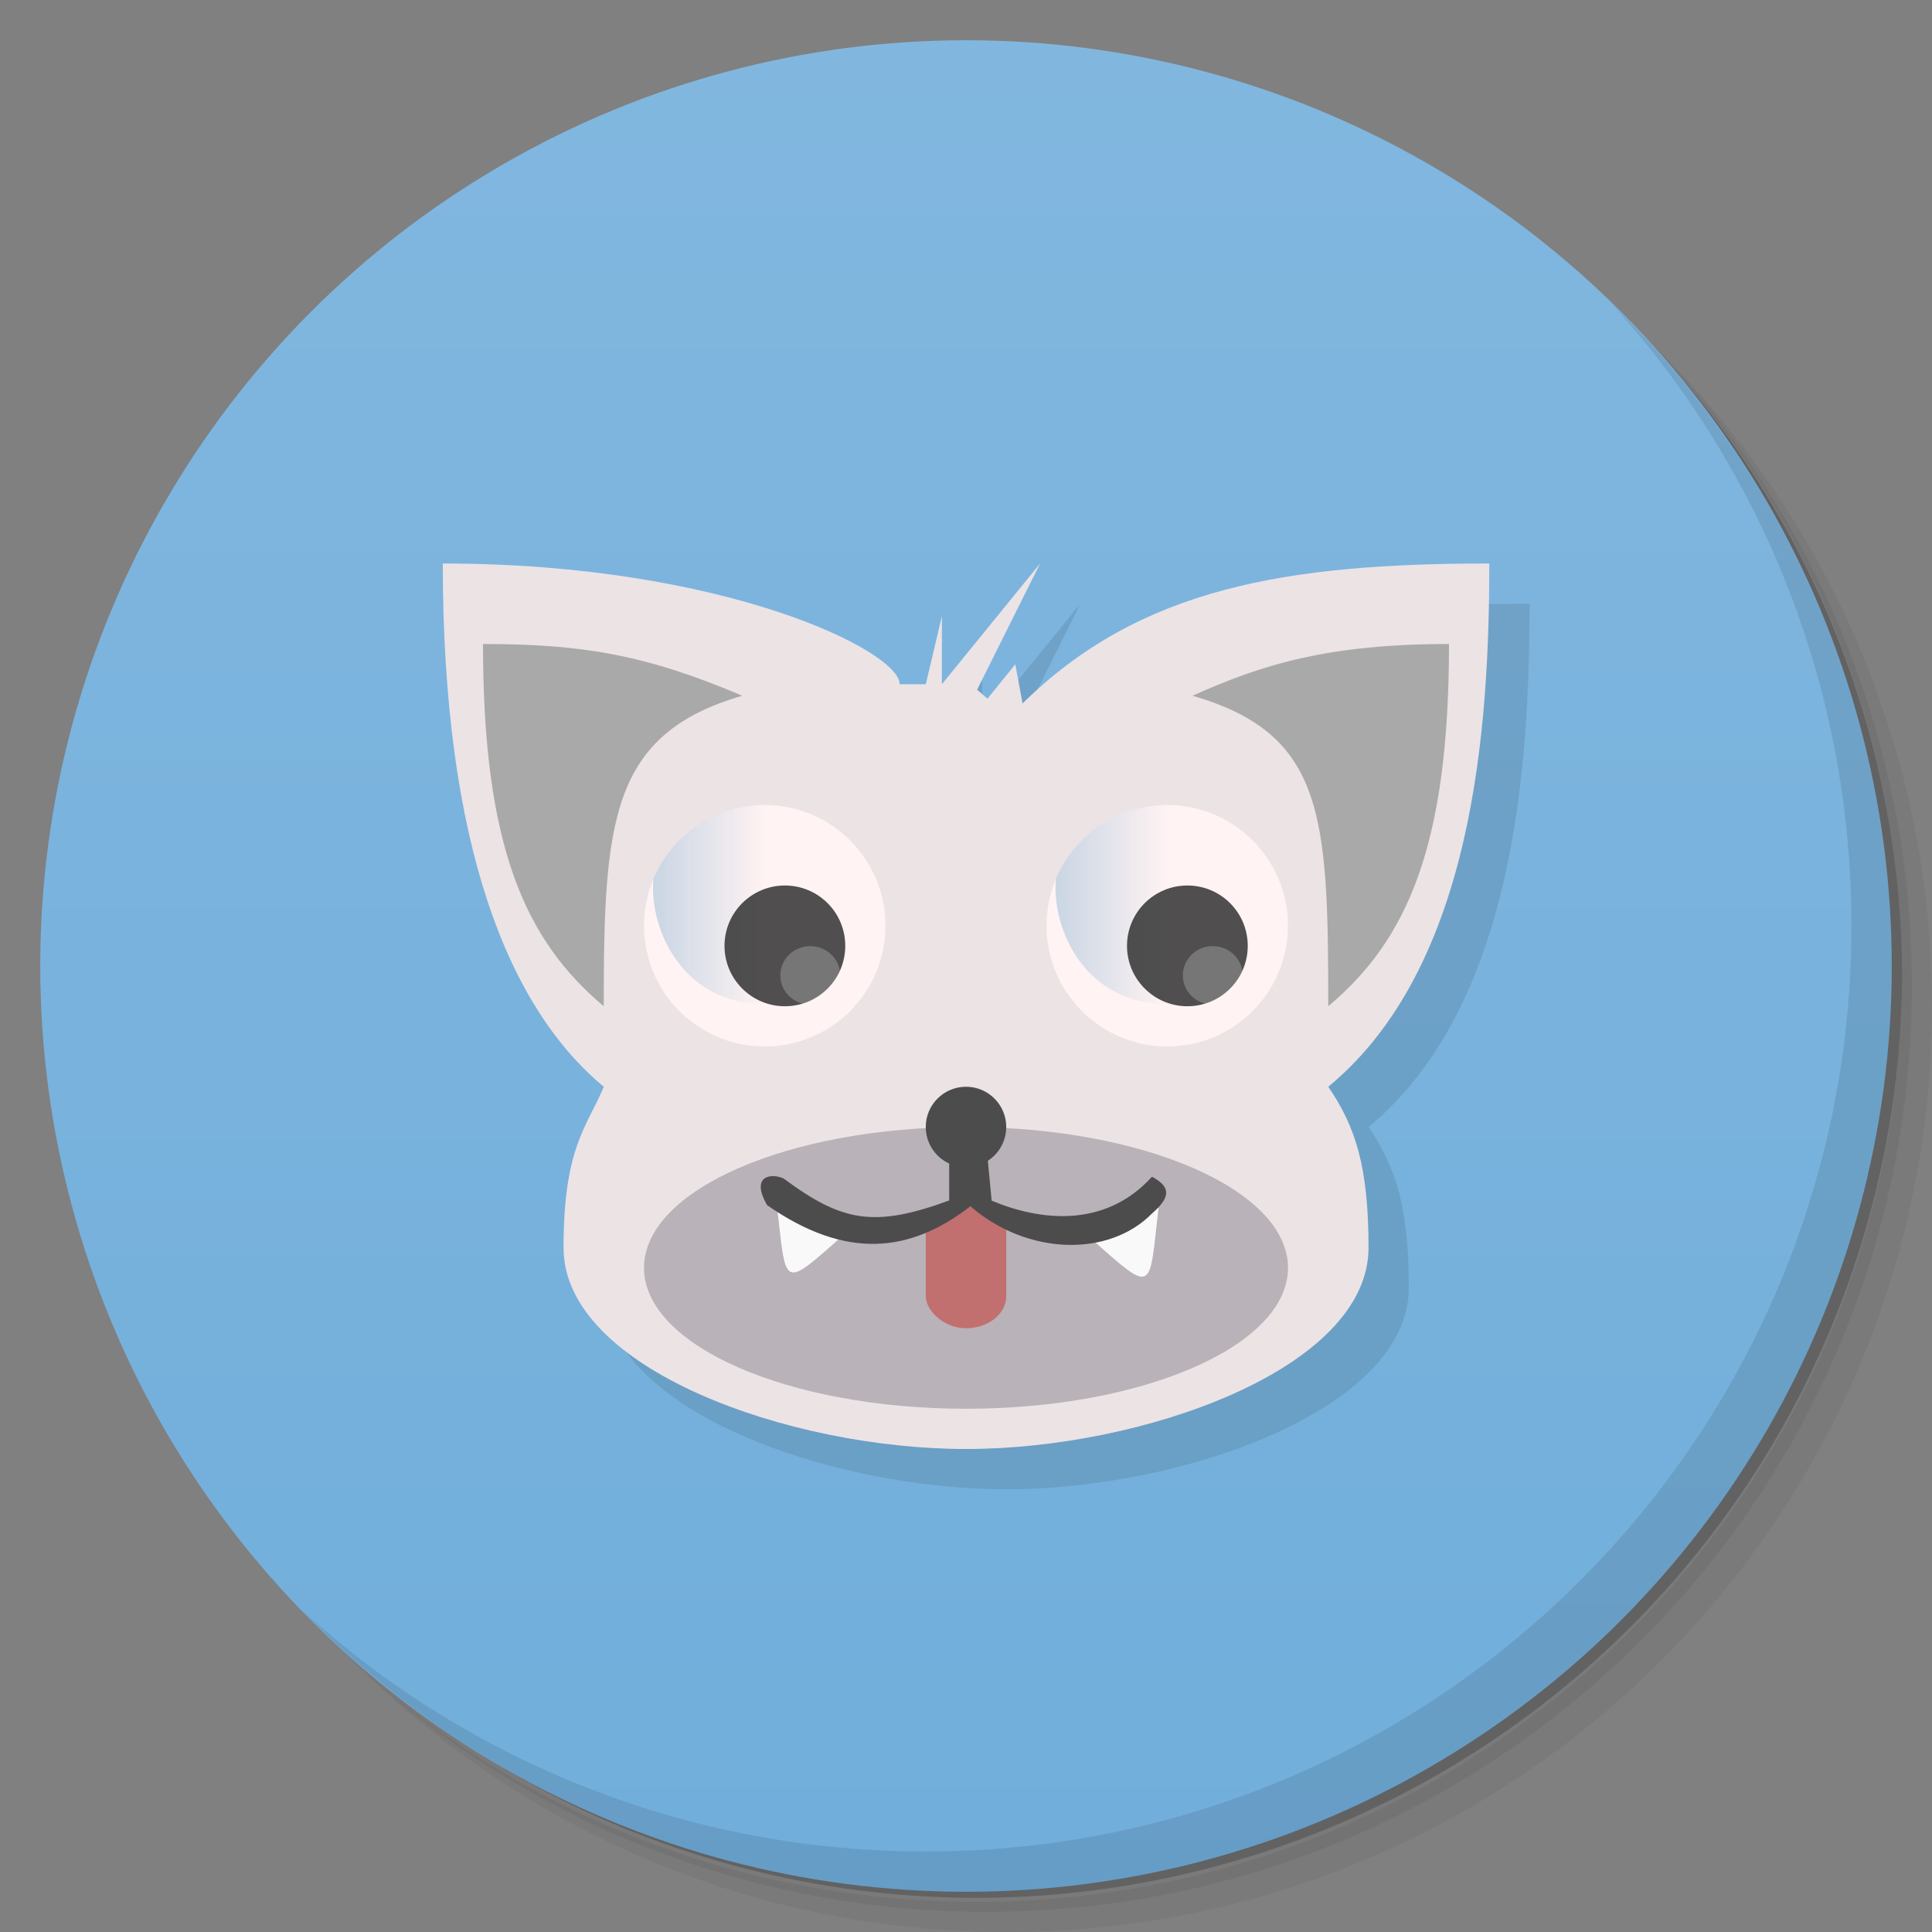 <svg version="1.1" viewBox="0 0 48 48" xmlns="http://www.w3.org/2000/svg" xmlns:xlink="http://www.w3.org/1999/xlink">
 <rect x="0" y="0" width="48" height="48" fill="#808080" stroke="none"/>
 <defs>
  <linearGradient id="bg" x2="0" y1="1" y2="47" gradientUnits="userSpaceOnUse">
   <stop style="stop-color:#81b7df" offset="0"/>
   <stop style="stop-color:#71aedb" offset="1"/>
  </linearGradient>
  <linearGradient id="linearGradient911" x1="563.8" x2="577.78" gradientTransform="matrix(.214 0 0 .214 -94.62 -22.4)" gradientUnits="userSpaceOnUse" xlink:href="#linear1"/>
  <linearGradient id="linear1" x1="563.8" x2="577.78" gradientTransform="matrix(.214 0 0 .214 -94.615 -22.4)" gradientUnits="userSpaceOnUse">
   <stop style="stop-color:#c6d4e3" offset="0"/>
   <stop style="stop-color:#c6d4e3;stop-opacity:0" offset="1"/>
  </linearGradient>
  <linearGradient id="linear2" x1="563.8" x2="577.78" gradientTransform="matrix(.214 0 0 .214 -104.62 -22.4)" gradientUnits="userSpaceOnUse" xlink:href="#linear1"/>
 </defs>
 <path d="m36.31 5c5.859 4.062 9.688 10.831 9.688 18.5 0 12.426-10.07 22.5-22.5 22.5-7.669 0-14.438-3.828-18.5-9.688 1.037 1.822 2.306 3.499 3.781 4.969 4.085 3.712 9.514 5.969 15.469 5.969 12.703 0 23-10.298 23-23 0-5.954-2.256-11.384-5.969-15.469-1.469-1.475-3.147-2.744-4.969-3.781zm4.969 3.781c3.854 4.113 6.219 9.637 6.219 15.719 0 12.703-10.297 23-23 23-6.081 0-11.606-2.364-15.719-6.219 4.16 4.144 9.883 6.719 16.219 6.719 12.703 0 23-10.298 23-23 0-6.335-2.575-12.06-6.719-16.219z" style="opacity:.05"/>
 <path d="m41.28 8.781c3.712 4.085 5.969 9.514 5.969 15.469 0 12.703-10.297 23-23 23-5.954 0-11.384-2.256-15.469-5.969 4.113 3.854 9.637 6.219 15.719 6.219 12.703 0 23-10.298 23-23 0-6.081-2.364-11.606-6.219-15.719z" style="opacity:.1"/>
 <path d="m31.25 2.375c8.615 3.154 14.75 11.417 14.75 21.13 0 12.426-10.07 22.5-22.5 22.5-9.708 0-17.971-6.135-21.12-14.75a23 23 0 0 0 44.875-7 23 23 0 0 0-16-21.875z" style="opacity:.2"/>
 <circle cx="24" cy="24" r="23" style="fill:url(#bg)"/>
 <path d="m40.03 7.531c3.712 4.084 5.969 9.514 5.969 15.469 0 12.703-10.297 23-23 23-5.954 0-11.384-2.256-15.469-5.969 4.178 4.291 10.01 6.969 16.469 6.969 12.703 0 23-10.298 23-23 0-6.462-2.677-12.291-6.969-16.469z" style="opacity:.1"/>
 <path d="m26.842 14.998-2.441 3.002v-1.693l-0.4 1.693h-0.65c0.023-0.813-4.35-3-11.35-3 0 7 1.629 11.035 4 13-0.418 1-1 1.5-1 4 0 3 5.593 5 10 5s10-2 10-5c0-2-0.318-3-1-4 3.635-3 4-9 4-13-5 0-8.67 0.59-11.596 3.477l-0.18-0.973-0.691 0.854-0.258-0.223z" style="opacity:.1"/>
 <path d="m25.842 13.998-2.441 3.002v-1.693l-0.4 1.693h-0.65c0.023-0.813-4.35-3-11.35-3 0 7 1.629 11.035 4 13-0.418 1-1 1.5-1 4 0 3 5.593 5 10 5s10-2 10-5c0-2-0.318-3-1-4 3.635-3 4-9 4-13-5 0-8.67 0.59-11.596 3.477l-0.18-0.973-0.691 0.854-0.258-0.223z" style="fill:#ece3e5"/>
 <path d="m22 23c0 1.656-1.344 3-3 3s-3-1.344-3-3 1.344-3 3-3 3 1.344 3 3" style="fill:#fff3f3"/>
 <path d="m19.002 19.996-2e-3 0.004c-1.242 0-2.309 0.75-2.766 1.828v0.004c-0.117 1.277 0.766 3.168 2.822 3.103-6.68e-4 -5.77e-4 0.646-2.914 0.646-2.914-0.24-0.626-0.682-1.476-0.572-2.018-0.043 0-0.086-0.008-0.129-0.008z" style="fill:url(#linear2)"/>
 <path d="m19.5 22c0.83 0 1.5 0.67 1.5 1.5 0 0.827-0.67 1.5-1.5 1.5-0.827 0-1.5-0.673-1.5-1.5 0-0.83 0.673-1.5 1.5-1.5z" style="fill-opacity:.867;fill:#353535"/>
 <path d="m12 16c0 5 1.031 7.349 3 9 0-4.612 0.171-6.761 3.441-7.715-2.42-1.03-4.013-1.285-6.441-1.285zm17.629 1.285c3.27 0.954 3.371 2.959 3.371 7.715 1.969-1.651 3-4 3-9-3 0-4.645 0.51-6.371 1.285z" style="fill:#aaa9aa"/>
 <path d="m32 31.5c0 1.931-3.583 3.5-8 3.5s-8-1.569-8-3.5c0-1.935 3.583-3.5 8-3.5s8 1.565 8 3.5" style="fill:#b9b2b8"/>
 <rect x="23" y="29.8" width="2" height="3.2" rx="1" ry=".8" style="fill:#c16f6f"/>
 <path d="m19.297 29.895c0.246 2.113 0.094 2.176 1.707 0.746zm9.488 0.105-1.707 0.75c1.617 1.426 1.461 1.363 1.707-0.75z" style="fill:#f9f9f9"/>
 <path d="m23.582 28.77v1.055c-1.863 0.684-2.664 0.531-4.109-0.543-0.316-0.148-0.836-0.07-0.414 0.66 1.953 1.359 3.543 1.195 5.05 0.027 1.422 1.23 3.445 1.266 4.512 0.18 0.516-0.445 0.422-0.684 0-0.914-1.191 1.316-2.836 1.078-3.984 0.594l-0.109-1.145" style="fill:#4d4c4c"/>
 <circle cx="24" cy="28" r="1" style="fill:#4d4c4c"/>
 <path d="m32 23c0 1.656-1.344 3-3 3s-3-1.344-3-3 1.344-3 3-3 3 1.344 3 3" style="fill:#fff3f3"/>
 <path d="m29.002 19.996-2e-3 0.004c-1.242 0-2.309 0.75-2.766 1.828v0.004c-0.117 1.277 0.766 3.168 2.822 3.103-6.68e-4 -5.77e-4 0.646-2.914 0.646-2.914-0.24-0.626-0.682-1.476-0.572-2.018-0.043 0-0.086-0.008-0.129-0.008z" style="fill:url(#linearGradient911)"/>
 <path d="m29.5 22c0.83 0 1.5 0.67 1.5 1.5 0 0.827-0.67 1.5-1.5 1.5-0.827 0-1.5-0.673-1.5-1.5 0-0.83 0.673-1.5 1.5-1.5z" style="fill-opacity:.867;fill:#353535"/>
 <path d="m20.133 23.506c-0.414 0-0.746 0.325-0.746 0.729 0 0.335 0.236 0.619 0.557 0.701 0.41-0.127 0.75-0.433 0.924-0.818-0.059-0.345-0.365-0.611-0.734-0.611zm10 0c-0.414 0-0.746 0.325-0.746 0.729 0 0.335 0.236 0.619 0.557 0.701 0.41-0.127 0.75-0.433 0.924-0.818-0.059-0.345-0.365-0.611-0.734-0.611z" style="fill-opacity:.226;fill:#fff"/>
</svg>
